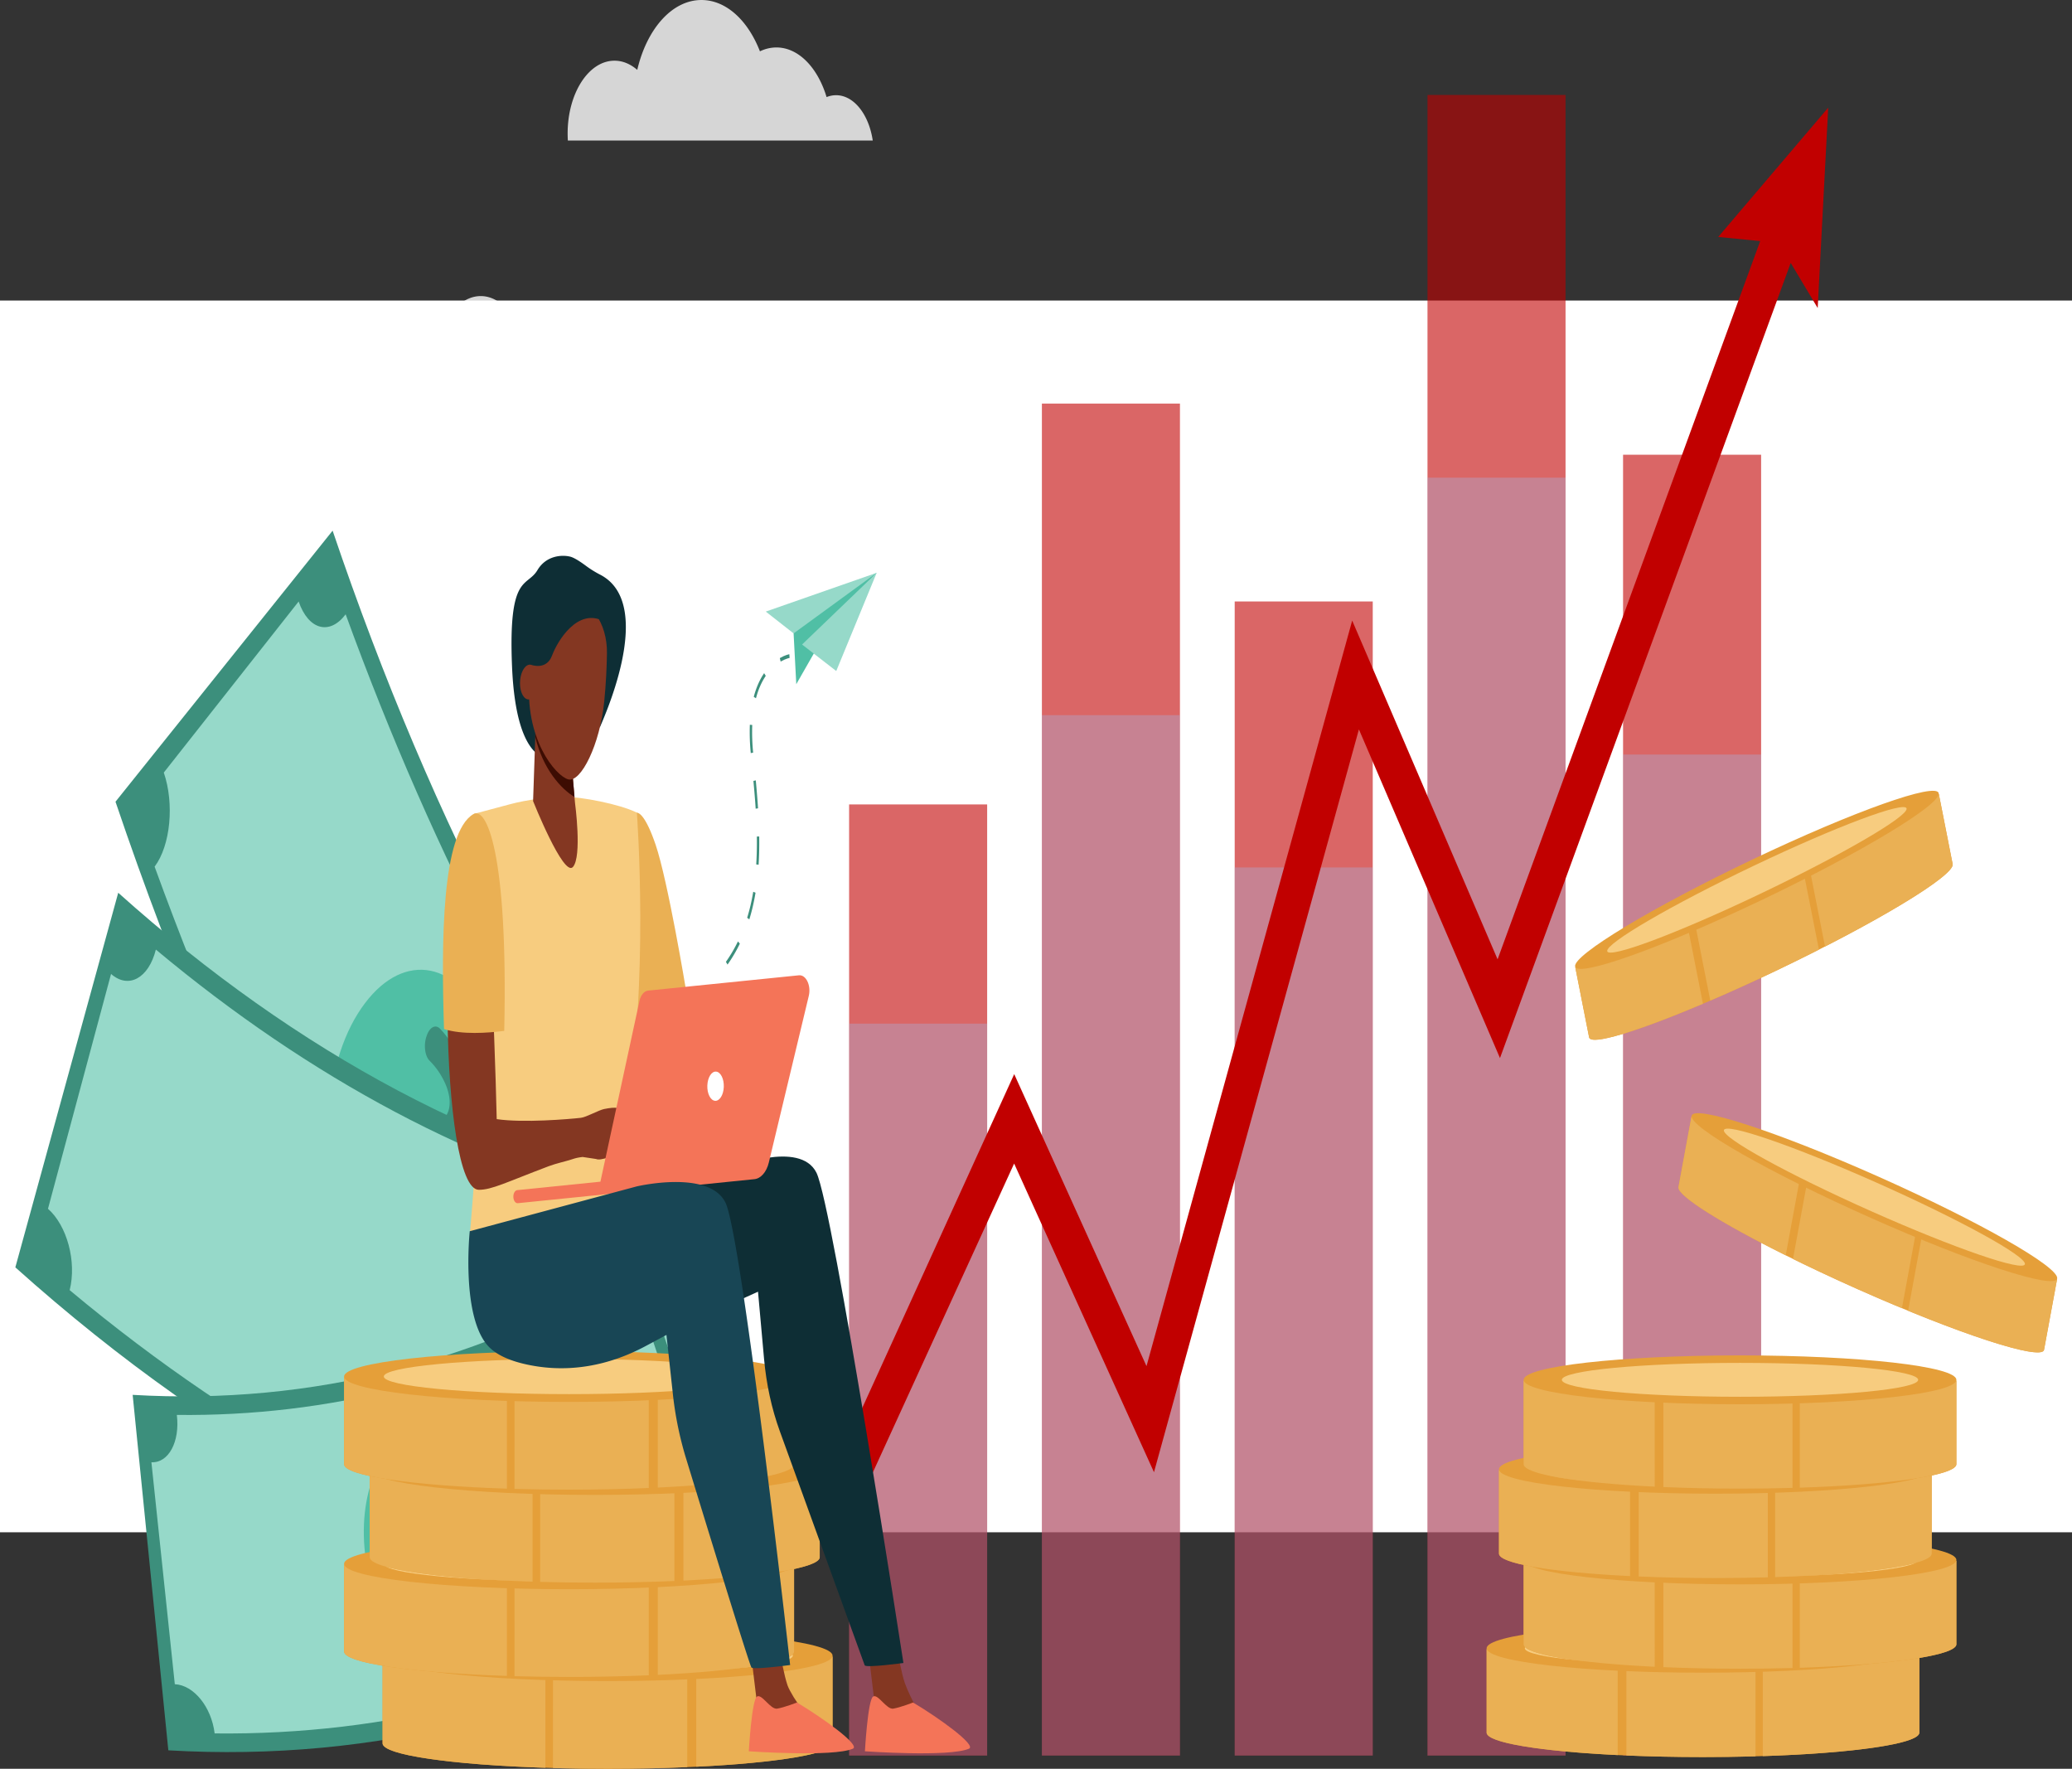 <svg xmlns="http://www.w3.org/2000/svg" viewBox="0 0 3365 2872"><rect x="0" y="0" width="3365" height="2872" fill="#333333" stroke="none"/><defs><style>.cls-1{isolation:isolate;}.cls-17,.cls-2{fill:#fff;}.cls-3,.cls-5{fill:#c10000;}.cls-3{opacity:0.6;}.cls-4{fill:#9bc1f9;opacity:0.3;mix-blend-mode:multiply;}.cls-6{fill:#3c8f7c;}.cls-7{fill:#96d9c9;}.cls-8{fill:#50bfa5;}.cls-9{fill:#0e2e35;}.cls-10{fill:#e59f39;}.cls-11{fill:#eab054;}.cls-12{fill:#f7cc7f;}.cls-13{fill:#843722;}.cls-14{fill:#f47458;}.cls-15{fill:#184655;}.cls-16{fill:#3d0c02;}.cls-17{opacity:0.8;}</style></defs><title>seamless-invest</title><g class="cls-1"><g id="Layer_1" data-name="Layer 1"><rect class="cls-2" y="488" width="3365" height="2000"/><rect class="cls-3" x="2318.3" y="154.17" width="224.2" height="2696.35"/><rect class="cls-3" x="2005.19" y="976.62" width="224.2" height="1873.9"/><rect class="cls-3" x="2635.92" y="738.36" width="224.2" height="2112.16"/><rect class="cls-3" x="1692.08" y="655.29" width="224.2" height="2195.23"/><rect class="cls-3" x="1378.97" y="1306.17" width="224.2" height="1544.35"/><rect class="cls-4" x="2318.3" y="775.6" width="224.2" height="2074.92"/><rect class="cls-4" x="2005.19" y="1408.5" width="224.2" height="1442.02"/><rect class="cls-4" x="2635.92" y="1225.15" width="224.2" height="1625.37"/><rect class="cls-4" x="1692.08" y="1161.23" width="224.2" height="1689.29"/><rect class="cls-4" x="1378.97" y="1662.1" width="224.2" height="1188.42"/><polygon class="cls-5" points="2969.1 174.8 2790.45 384.73 2858.59 391.48 2432.13 1557.69 2196 1007.63 1861.96 2218.23 1647.11 1744.07 1379.32 2332.23 1396.17 2437.5 1646.99 1889.27 1874.11 2390.47 2206.92 1184.32 2436.02 1718.01 2908.17 426.9 2952 500.14 2969.1 174.8"/><path class="cls-6" d="M1175.06,2752.64c-256.37-317.2-471.78-727.48-634.88-1209.22L187.56,1983.54c188.58,557,437.64,1031.37,734.06,1398.13Z" transform="translate(0 -681.78)"/><path class="cls-7" d="M485,1658.45l-219,277.76C283.31,1986.57,277,2054.52,251.1,2089c165.78,455.44,373.54,851.15,615.47,1172.25,19.78-46.12,57.07-55.08,83.86-21.3l159.81-390.57c-24.66-31.09-28.18-94.62-8.41-140.71-212.45-282-394.9-629.47-540.48-1029.42C535.47,1713.68,501,1704.79,485,1658.45Z" transform="translate(0 -681.78)"/><path class="cls-8" d="M780,2699.59c54.74-109.75,54.21-271.68,2.58-368.55-51.78-96.61-140.23-101.17-201.43-3.49-61.09,97.48-66.93,270.74-8.73,379.52S725.4,2809.18,780,2699.59Z" transform="translate(0 -681.78)"/><path class="cls-6" d="M776.4,2388.12q-10.3,17.8-20.63,35.59c16.45,46.87,13,95.29-4.77,126.94-17.91,31.86-38,34.81-68.54,6.66-22.21-19.49-32.88-25.24-39.64-13.85-5.73,9.62-7.62,27.07,4.51,50.9,6.59,12.93,13.18,21.57,19,27.65,7.78,8.12,10.23,26.46,5.44,40.57h0c-4.63,13.63-14.41,18.16-21.9,9.86-6.12-6.78-12.8-16-20-28.86L612,2674.18q-9.36-18.21-18.59-36.62,9.72-16.35,19.43-32.72c-15.71-47.17-12.59-94.05,5.65-123.8,20.14-32.86,43.42-22.77,70.12,3.25,18.5,17.94,29.23,20.77,36.9,7.52,8.08-14,5.45-35.33-4.73-55.49a121,121,0,0,0-23.09-32.23c-7.86-7.69-10-26.49-4.71-40.54l.57-1.54c4.8-12.76,14-17.08,20.93-10,8.37,8.5,17.38,20.62,25.33,35q9.69-16.41,19.38-32.83Q767.74,2371.24,776.4,2388.12Z" transform="translate(0 -681.78)"/><path class="cls-8" d="M982,2982q-87.64-116.58-168.76-246.86l-27.79,56.14q82.2,132,171.13,250.32Q969.29,3011.83,982,2982Z" transform="translate(0 -681.78)"/><path class="cls-6" d="M1122.78,2624.75C800.77,2561.3,485,2393.9,192,2131.37Q108.46,2435.5,24.91,2739.62c338.73,303.54,703.88,497.1,1076.2,570.46Q1112,2967.42,1122.78,2624.75Z" transform="translate(0 -681.78)"/><path class="cls-7" d="M180.35,2263.2,77.93,2644.5c30.92,27.2,46.84,85.76,35.24,132.14,287,239.69,591.6,401.15,902.33,478.3,2.63-51.14,32.12-85.62,66-78.49q7.79-213.67,15.58-427.33c-31.15-6.57-54.2-54.4-51.57-105.5-272.87-67.75-540.35-209.53-792.39-420C241.5,2270,208.8,2288.23,180.35,2263.2Z" transform="translate(0 -681.78)"/><path class="cls-9" d="M974.92,1615A166.87,166.87,0,0,1,952,1600.83c-8.4-6.27-19.27-13.61-26.14-15.25-14.46-3.46-39.31-1.15-53,21.89-17.09,28.71-47.46,5.19-41.34,155.56,6.92,170.2,68,151.52,69.52,148.64s54.51-108.89,54.51-108.89,18.54,62.8,18.54,60.49S1068.73,1664,974.92,1615Z" transform="translate(0 -681.78)"/><path class="cls-6" d="M1039.33,2737.09C786,2892.62,506.44,2963.72,215.44,2946.64q29,288.59,57.94,577.17c336.46,19.75,659.67-62.46,952.6-242.29Q1132.67,3009.32,1039.33,2737.09Z" transform="translate(0 -681.78)"/><path class="cls-7" d="M245.9,3056.12q19,180.18,38,360.34c30.56,1.41,59.45,36.63,64.7,79.92,279.91,3.18,549.52-65.39,798.7-203.14-13.19-41.27-1.89-86.71,24.88-102.71l-114.88-340.78c-24.63,14.71-55.56-7.68-68.74-48.91C769.77,2921.8,533,2982,287.2,2979.22,292.45,3022.48,274,3057.42,245.9,3056.12Z" transform="translate(0 -681.78)"/><path class="cls-8" d="M851,3157.33c-28.21-106.77-103.51-173.3-169.83-155.64-66.27,17.91-105,115-85.11,224,19.88,108.79,97.8,187.15,172.37,167.07S879.18,3263.9,851,3157.33Z" transform="translate(0 -681.78)"/><path class="cls-6" d="M705.06,3032.29l8,37.86c28.56,1,49.57,25,56.89,57.95,7.35,33.25.41,56.93-25.32,79.49-18.24,16.78-25.33,26.34-22.85,38.64,2.08,10.39,9.39,19.75,25.47,16a53.58,53.58,0,0,0,20.7-9.81c7-5.34,16.51-.49,21.07,10.72h0c4.4,10.84,2.44,23.66-4.51,28.61a75.24,75.24,0,0,1-21.68,10.45q3.4,16.34,6.79,32.67-12.32,2.93-24.68,5.63-3.55-17.65-7.12-35.32c-28.39-1.95-48.84-24.88-55.07-57.64-6.89-36.16,7.44-58,30.57-77.14,16-13.28,21.75-24.12,18.78-38.2-3.14-14.84-14.12-20.74-27.69-17.7A59.36,59.36,0,0,0,679.84,3127c-6.82,5.61-16.42.21-20.75-11.53-.16-.43-.32-.85-.47-1.28-3.93-10.65-2.14-22.69,4-27.57a80.56,80.56,0,0,1,26.74-13.85q-3.6-17.65-7.19-35.3Q693.65,3035,705.06,3032.29Z" transform="translate(0 -681.78)"/><path class="cls-8" d="M1065.69,3048.29a1567.37,1567.37,0,0,1-184.42,86.6q7.26,27.2,14.51,54.37a1588.39,1588.39,0,0,0,187-87.82Z" transform="translate(0 -681.78)"/><path class="cls-10" d="M621.33,3371.59v140.93c0,22.79,163.59,41.26,365.39,41.26s365.39-18.47,365.39-41.26V3371.59Z" transform="translate(0 -681.78)"/><path class="cls-11" d="M885.75,3552.18V3371.59H621.33v140.93C621.33,3531.35,733.06,3547.24,885.75,3552.18Z" transform="translate(0 -681.78)"/><path class="cls-11" d="M898.06,3552.56c28.39.8,58.08,1.22,88.66,1.22,45.56,0,89.17-.94,129.39-2.66V3371.59h-218Z" transform="translate(0 -681.78)"/><path class="cls-11" d="M1130.75,3550.45c130.18-6.31,221.36-20.92,221.36-37.93V3371.59H1130.75Z" transform="translate(0 -681.78)"/><ellipse class="cls-10" cx="986.72" cy="2688.31" rx="365.39" ry="41.25"/><path class="cls-12" d="M1287.61,3370.09c0,15.8-134.71,28.6-300.89,28.6s-300.89-12.8-300.89-28.6,134.71-28.6,300.89-28.6S1287.61,3354.29,1287.61,3370.09Z" transform="translate(0 -681.78)"/><path class="cls-10" d="M558.81,3222.45v140.94c0,22.78,163.59,41.25,365.39,41.25s365.4-18.47,365.4-41.25V3222.45Z" transform="translate(0 -681.78)"/><path class="cls-11" d="M823.24,3403V3222.45H558.81v140.94C558.81,3382.22,670.54,3398.1,823.24,3403Z" transform="translate(0 -681.78)"/><path class="cls-11" d="M835.55,3403.42c28.38.8,58.08,1.22,88.65,1.22,45.56,0,89.17-.94,129.39-2.66V3222.45h-218Z" transform="translate(0 -681.78)"/><path class="cls-11" d="M1068.24,3401.31c130.18-6.31,221.36-20.91,221.36-37.92V3222.45H1068.24Z" transform="translate(0 -681.78)"/><ellipse class="cls-10" cx="924.2" cy="2539.17" rx="365.39" ry="41.25"/><path class="cls-12" d="M1225.09,3221c0,15.8-134.71,28.6-300.89,28.6s-300.89-12.8-300.89-28.6,134.71-28.6,300.89-28.6S1225.09,3205.15,1225.09,3221Z" transform="translate(0 -681.78)"/><path class="cls-10" d="M600.46,3069.35v140.93c0,22.79,163.59,41.26,365.39,41.26s365.4-18.47,365.4-41.26V3069.35Z" transform="translate(0 -681.78)"/><path class="cls-11" d="M864.89,3249.94V3069.35H600.46v140.93C600.46,3229.11,712.2,3245,864.89,3249.94Z" transform="translate(0 -681.78)"/><path class="cls-11" d="M877.2,3250.31c28.38.8,58.08,1.23,88.65,1.23,45.56,0,89.18-.95,129.4-2.67V3069.35h-218Z" transform="translate(0 -681.78)"/><path class="cls-11" d="M1109.89,3248.21c130.18-6.31,221.36-20.92,221.36-37.93V3069.35H1109.89Z" transform="translate(0 -681.78)"/><ellipse class="cls-10" cx="965.85" cy="2386.07" rx="365.39" ry="41.25"/><path class="cls-12" d="M1266.75,3067.85c0,15.8-134.72,28.6-300.9,28.6S665,3083.65,665,3067.85s134.72-28.61,300.89-28.61S1266.75,3052.05,1266.75,3067.85Z" transform="translate(0 -681.78)"/><path class="cls-10" d="M558.81,2918.34v140.94c0,22.78,163.59,41.25,365.39,41.25s365.4-18.47,365.4-41.25V2918.34Z" transform="translate(0 -681.78)"/><path class="cls-11" d="M823.24,3098.94v-180.6H558.81v140.94C558.81,3078.11,670.54,3094,823.24,3098.94Z" transform="translate(0 -681.78)"/><path class="cls-11" d="M835.55,3099.31c28.38.8,58.08,1.22,88.65,1.22,45.56,0,89.17-.94,129.39-2.66V2918.34h-218Z" transform="translate(0 -681.78)"/><path class="cls-11" d="M1068.24,3097.2c130.18-6.31,221.36-20.91,221.36-37.92V2918.34H1068.24Z" transform="translate(0 -681.78)"/><ellipse class="cls-10" cx="924.2" cy="2235.06" rx="365.39" ry="41.25"/><path class="cls-12" d="M1225.09,2916.84c0,15.8-134.71,28.61-300.89,28.61s-300.89-12.81-300.89-28.61,134.71-28.6,300.89-28.6S1225.09,2901.05,1225.09,2916.84Z" transform="translate(0 -681.78)"/><path class="cls-10" d="M3117.1,3359.54v135.54c0,21.91-157.32,39.67-351.38,39.67s-351.38-17.76-351.38-39.67V3359.54Z" transform="translate(0 -681.78)"/><path class="cls-11" d="M2862.81,3533.22V3359.54H3117.1v135.54C3117.1,3513.19,3009.65,3528.46,2862.81,3533.22Z" transform="translate(0 -681.78)"/><path class="cls-11" d="M2851,3533.58c-27.29.76-55.85,1.17-85.25,1.17-43.82,0-85.75-.9-124.43-2.56V3359.54H2851Z" transform="translate(0 -681.78)"/><path class="cls-11" d="M2627.21,3531.55c-125.19-6.07-212.87-20.11-212.87-36.47V3359.54h212.87Z" transform="translate(0 -681.78)"/><ellipse class="cls-10" cx="2765.72" cy="2676.32" rx="351.38" ry="39.67"/><path class="cls-12" d="M2476.36,3358.1c0,15.2,129.55,27.51,289.36,27.51s289.35-12.31,289.35-27.51-129.55-27.5-289.35-27.5S2476.36,3342.91,2476.36,3358.1Z" transform="translate(0 -681.78)"/><path class="cls-10" d="M3177.22,3216.12v135.54c0,21.91-157.32,39.67-351.38,39.67s-351.39-17.76-351.39-39.67V3216.12Z" transform="translate(0 -681.78)"/><path class="cls-11" d="M2922.93,3389.8V3216.12h254.29v135.54C3177.22,3369.77,3069.77,3385,2922.93,3389.8Z" transform="translate(0 -681.78)"/><path class="cls-11" d="M2911.09,3390.15c-27.29.77-55.85,1.18-85.25,1.18-43.82,0-85.76-.91-124.44-2.56V3216.12h209.69Z" transform="translate(0 -681.78)"/><path class="cls-11" d="M2687.32,3388.13c-125.19-6.07-212.87-20.11-212.87-36.47V3216.12h212.87Z" transform="translate(0 -681.78)"/><ellipse class="cls-10" cx="2825.84" cy="2532.9" rx="351.38" ry="39.67"/><ellipse class="cls-12" cx="2825.84" cy="2532.9" rx="289.36" ry="27.51"/><path class="cls-10" d="M3137.16,3068.89v135.53c0,21.91-157.32,39.68-351.38,39.68s-351.38-17.77-351.38-39.68V3068.89Z" transform="translate(0 -681.78)"/><path class="cls-11" d="M2882.87,3242.56V3068.89h254.29v135.53C3137.16,3222.53,3029.71,3237.81,2882.87,3242.56Z" transform="translate(0 -681.78)"/><path class="cls-11" d="M2871,3242.92c-27.3.77-55.86,1.18-85.26,1.18-43.81,0-85.75-.91-124.43-2.56V3068.89H2871Z" transform="translate(0 -681.78)"/><path class="cls-11" d="M2647.27,3240.9c-125.19-6.07-212.87-20.12-212.87-36.48V3068.89h212.87Z" transform="translate(0 -681.78)"/><ellipse class="cls-10" cx="2785.78" cy="2385.67" rx="351.38" ry="39.67"/><ellipse class="cls-12" cx="2785.78" cy="2385.67" rx="289.36" ry="27.51"/><path class="cls-10" d="M3177.22,2923.68v135.53c0,21.91-157.32,39.67-351.38,39.67s-351.39-17.76-351.39-39.67V2923.68Z" transform="translate(0 -681.78)"/><path class="cls-11" d="M2922.93,3097.35V2923.68h254.29v135.53C3177.22,3077.32,3069.77,3092.59,2922.93,3097.35Z" transform="translate(0 -681.78)"/><path class="cls-11" d="M2911.09,3097.71c-27.29.76-55.85,1.17-85.25,1.17-43.82,0-85.76-.9-124.44-2.56V2923.68h209.69Z" transform="translate(0 -681.78)"/><path class="cls-11" d="M2687.32,3095.68c-125.19-6.07-212.87-20.11-212.87-36.47V2923.68h212.87Z" transform="translate(0 -681.78)"/><ellipse class="cls-10" cx="2825.84" cy="2240.46" rx="351.38" ry="39.67"/><ellipse class="cls-12" cx="2825.84" cy="2240.46" rx="289.36" ry="27.51"/><path class="cls-10" d="M3340.71,2759l-21.11,114.49c-3.41,18.51-139.08-25.63-303-98.59s-294.08-147.11-290.67-165.62l21.11-114.5Z" transform="translate(0 -681.78)"/><path class="cls-11" d="M3098.84,2810.09l27-146.72L3340.71,2759l-21.11,114.49C3316.78,2888.77,3223.63,2861.28,3098.84,2810.09Z" transform="translate(0 -681.78)"/><path class="cls-11" d="M3088.79,2805.94c-23.18-9.61-47.37-20-72.21-31.06-37-16.47-72.3-33-104.72-48.94l26.89-145.85,177.14,78.83Z" transform="translate(0 -681.78)"/><path class="cls-11" d="M2900.07,2720.1c-104.82-52.19-176.7-97-174.16-110.84l21.11-114.5,179.83,80Z" transform="translate(0 -681.78)"/><path class="cls-10" d="M2747.25,2493.54c-3.42,18.51,126.72,92.67,290.66,165.63s299.61,117.1,303,98.59-126.72-92.66-290.66-165.62S2750.66,2475,2747.25,2493.54Z" transform="translate(0 -681.78)"/><path class="cls-12" d="M2799.65,2516.86c-2.37,12.84,105.15,71.95,240.16,132s246.36,98.39,248.72,85.55-105.15-71.94-240.16-132S2802,2504,2799.65,2516.86Z" transform="translate(0 -681.78)"/><path class="cls-10" d="M3148.72,1971l22.47,113.86c3.64,18.41-125.59,96.31-288.63,174s-298.15,125.74-301.79,107.34l-22.47-113.87Z" transform="translate(0 -681.78)"/><path class="cls-11" d="M2963.88,2218.65l-28.8-145.91L3148.72,1971l22.47,113.86C3174.2,2100,3086.46,2155.87,2963.88,2218.65Z" transform="translate(0 -681.78)"/><path class="cls-11" d="M2954,2223.69c-22.81,11.58-46.74,23.35-71.44,35.12-36.81,17.54-72.19,33.57-105,47.66l-28.63-145,176.17-83.95Z" transform="translate(0 -681.78)"/><path class="cls-11" d="M2765.66,2311.57c-106.18,45-182.17,68.32-184.89,54.58l-22.47-113.87,178.84-85.22Z" transform="translate(0 -681.78)"/><path class="cls-10" d="M2558.06,2251.07c3.63,18.41,138.75-29.65,301.79-107.34s292.26-155.59,288.63-174-138.75,29.64-301.79,107.33S2554.43,2232.66,2558.06,2251.07Z" transform="translate(0 -681.78)"/><path class="cls-12" d="M2610.17,2226.24c2.52,12.76,113.4-28.75,247.66-92.73s241.06-126.18,238.54-138.94-113.4,28.75-247.66,92.72S2607.65,2213.48,2610.17,2226.24Z" transform="translate(0 -681.78)"/><path class="cls-13" d="M1222.13,3387.63s8.69,71.61,8.7,71.76c.48,9.33.3,32.92,1.6,41.07,4.88,30.62,87.77-43.8,66-49.78-2-.54-16.23-23-19.5-32.47-5.68-16.52-10.91-47.31-10.91-47.31Z" transform="translate(0 -681.78)"/><path class="cls-14" d="M1294.34,3446.21s-21.4,8.23-32.29,9.92-24.87-24.59-32.68-19.62c-8.59,5.47-13.27,88.86-13.27,88.86s136.73,9.68,169-4.19C1397.94,3515.69,1336.88,3471.54,1294.34,3446.21Z" transform="translate(0 -681.78)"/><path class="cls-13" d="M1412.79,3384.37s8.68,71.61,8.69,71.76c.49,9.33.3,32.92,1.6,41.07,4.88,30.62,86.24-38.91,64.5-44.89-2-.54-14.71-27.87-18-37.36-5.68-16.52-10.91-47.31-10.91-47.31Z" transform="translate(0 -681.78)"/><path class="cls-14" d="M1482.89,3446.21s-21.4,8.23-32.29,9.92-24.87-24.59-32.68-19.62c-8.59,5.47-13.27,88.86-13.27,88.86s136.73,9.68,169-4.19C1586.49,3515.69,1525.43,3471.54,1482.89,3446.21Z" transform="translate(0 -681.78)"/><path class="cls-9" d="M938.72,2667.54l248.74-89.65s111.54-45.82,138.47,8S1467.2,3382,1467.2,3382s-59,8-62.83,4l-138.06-380.74c-13.13-36.22-21.77-75.94-25.47-117.11l-9.79-109-101.29,45.82s-116.68,39.84-164.12-6S938.72,2667.54,938.72,2667.54Z" transform="translate(0 -681.78)"/><path class="cls-11" d="M1034.24,2001.24c3.93.25,14.69,5.83,30.44,51.9,20.1,58.84,49.48,236.57,49.48,236.57l-87.71,50.58-11.26-37.1-18.56-285.6S1033.15,2001.17,1034.24,2001.24Z" transform="translate(0 -681.78)"/><path class="cls-12" d="M918.29,1975.62c25.08.05,87.14,11.38,116,25.63,0,0,21.16,281.62-19,495.61-9,47.9,7.44,198.57,7.44,198.57l-259.9-5.31s30.79-364.25,19.19-423.09-11.87-263.88-11.87-263.88,1.78-.43,58.39-15.59C854.85,1980.49,891.52,1975.56,918.29,1975.62Z" transform="translate(0 -681.78)"/><path class="cls-13" d="M767.22,2034.45c24.3-14.12,36.19,324.92,39.46,464.47,43,6.41,118,0,136.72-2.13,8.78-1,29-12.51,37.77-14.28,9-1.81,17.06-2.76,21.46-1.57,1.62.43,46.47,28.84,50.31,35.07,4.76,7.72,17.62,27.21,15.45,35.63s-24.74-23.47-24.74-23.47l-11-9.59c13.73,20.77,39.92,48.13,36.15,58.09-3.68,9.72-27.3-18-44.14-37,14.44,20.21,32.38,56.35,28.25,62-3.72,5.06-24.13-36.79-45.94-48.84-8.08-4.46-16.14,7.9-22.5,9.4-4.67,1.09-11.88,3.43-16.47,1.42l-21.9-3.29c-8.05,1.13-10,1.41-18.09,4.09-9.43,3.11-24.9,6.38-36.91,10.93-69.17,26.16-92.24,38.32-113.42,38.3C713.51,2613.64,709.79,2067.81,767.22,2034.45Z" transform="translate(0 -681.78)"/><path class="cls-11" d="M721.1,2352.74c-4.55-142.94-3.88-319.12,47.87-349.18,20.41-11.86,56.41,59.46,49.93,352.09C791.28,2359.18,750.72,2362,721.1,2352.74Z" transform="translate(0 -681.78)"/><path class="cls-14" d="M1297.47,2265.39l-244.86,24.85c-6.48.66-12.06,7.33-14.13,16.9L975.1,2600.5l-135,13.7c-3.78.38-6.64,5.44-6.39,11.3h0c.24,5.86,3.5,10.31,7.28,9.92l384.2-39c10.56-1.07,19.74-11.68,23.43-27.09l64.87-270.46C1317.56,2282,1309.05,2264.21,1297.47,2265.39Z" transform="translate(0 -681.78)"/><path class="cls-2" d="M1175.46,2446.67c-.49,13.09-6.86,23.17-14.24,22.51s-13-11.81-12.48-24.9,6.86-23.18,14.24-22.52S1176,2433.57,1175.46,2446.67Z" transform="translate(0 -681.78)"/><path class="cls-15" d="M762.89,2680.92l271.05-72.72s117.2-27.74,144.13,26.05S1283.2,3385.3,1283.2,3385.3s-59,8-62.82,4c-3-3.08-74.39-235.54-106.46-340.27a568.08,568.08,0,0,1-21.28-104.8l-10.31-94.9-34.11,18.25c-59.94,32.06-123.8,43.18-186.71,31-26.34-5.08-50.92-13.82-66.17-28.55C747.9,2824.23,762.89,2680.92,762.89,2680.92Z" transform="translate(0 -681.78)"/><path class="cls-13" d="M928.52,1924.24l5.28,60.81s11.82,87.62-3.39,104.51-64.66-107-64.66-107L871,1828.45Z" transform="translate(0 -681.78)"/><path class="cls-16" d="M869.29,1878.4c12.56,52.56,42.47,84.87,63.7,97.4l-4.47-51.56L871,1828.45Z" transform="translate(0 -681.78)"/><path class="cls-13" d="M925.4,1660.76c32.22-8.06,61.11,32.07,60.31,82-.35,21.71-1.5,48.81-4.41,78-7,70.21-37.94,132-58.39,126.51s-71.92-66.08-62.86-166C865.65,1719.61,891.59,1669.21,925.4,1660.76Z" transform="translate(0 -681.78)"/><path class="cls-13" d="M874.24,1793.21c-1.72,15.44-9.71,26.18-17.83,24s-13.31-16.49-11.59-31.93,9.71-26.17,17.84-24S876,1777.78,874.24,1793.21Z" transform="translate(0 -681.78)"/><path class="cls-9" d="M862.66,1761.29s24.73,9.52,33.9-15.11,42-77.78,83.71-55.74-36.71-53.58-40-53.58-43.39-.44-43.39-.44-30.87,39.33-32,43.65-10,51.42-10,51.42Z" transform="translate(0 -681.78)"/><path class="cls-17" d="M1417.38,910c-6.23-42.17-30.52-73.63-59.54-73.63a41,41,0,0,0-15.43,3.06c-14.33-47.61-45.42-80.59-81.48-80.59a61,61,0,0,0-26.77,6.3c-19.41-50-54.67-83.34-95-83.34-47.93,0-88.76,47.27-104.23,113.44-11-9.49-23.55-14.91-37-14.91-42,0-76.07,52.92-76.07,118.2,0,3.87.13,7.69.36,11.47Z" transform="translate(0 -681.78)"/><path class="cls-17" d="M1640.49,1379.09c-4.72-31.9-23.09-55.71-45.06-55.71a31.18,31.18,0,0,0-11.68,2.31c-10.84-36-34.37-61-61.66-61a46.16,46.16,0,0,0-20.25,4.77c-14.69-37.8-41.38-63.07-71.87-63.07-36.27,0-67.17,35.77-78.87,85.85-8.29-7.18-17.83-11.28-28-11.28-31.79,0-57.57,40-57.57,89.44,0,2.93.1,5.83.28,8.68Z" transform="translate(0 -681.78)"/><path class="cls-17" d="M597.16,1313.15c4.11-27.82,20.14-48.58,39.3-48.58a27,27,0,0,1,10.18,2c9.45-31.42,30-53.19,53.76-53.19a40.3,40.3,0,0,1,17.67,4.16c12.81-33,36.08-55,62.66-55,31.63,0,58.57,31.19,68.78,74.86,7.23-6.26,15.55-9.84,24.41-9.84,27.72,0,50.2,34.92,50.2,78,0,2.56-.09,5.08-.24,7.57Z" transform="translate(0 -681.78)"/><path class="cls-8" d="M1288.83,1710.25l4.36,82.48,30.84-54,99.72-126.9-85,41.63s-41.87,31.6-43.79,35.77S1288.83,1710.25,1288.83,1710.25Z" transform="translate(0 -681.78)"/><polygon class="cls-7" points="1243.64 993.03 1423.75 930.09 1288.83 1028.47 1243.64 993.03"/><polygon class="cls-7" points="1358.1 1089.55 1302.58 1046.51 1423.75 930.09 1358.1 1089.55"/><path class="cls-6" d="M1267.8,1756c8.32-4.86,14.45-5.91,14.51-5.92l-.41-6c-.27,0-6.69,1.14-15.46,6.27Z" transform="translate(0 -681.78)"/><path class="cls-6" d="M1178.91,2243.55a238.36,238.36,0,0,0,19.53-33.18l3.1,3.63a244.24,244.24,0,0,1-20,34Zm34.53-71.55c1.9-6.21,3.66-12.68,5.21-19.23,1.75-7.41,3.31-15.17,4.61-23l3.76,1.51c-1.34,8.06-2.93,16-4.73,23.61-1.59,6.73-3.39,13.37-5.34,19.74Zm15.68-131.87,3.87-.14c.24,16.37-.07,31.39-1,45.9l-3.86-.57C1229.05,2071.05,1229.35,2056.26,1229.12,2040.13Zm-5.53-90.38,3.85-.86c1.62,17.65,2.78,32.06,3.65,45.37l-3.87.61C1226.37,1981.65,1225.21,1967.31,1223.59,1949.75Zm-4.34-45.4a344.19,344.19,0,0,1-1.47-45.77l3.88.37a333.4,333.4,0,0,0,1.43,44.5l0,.35-3.84.82Zm4.88-91.08c3.9-14.84,9.57-27.78,16.84-38.45l2.67,4.38c-6.87,10.08-12.22,22.31-15.92,36.35Z" transform="translate(0 -681.78)"/></g></g></svg>